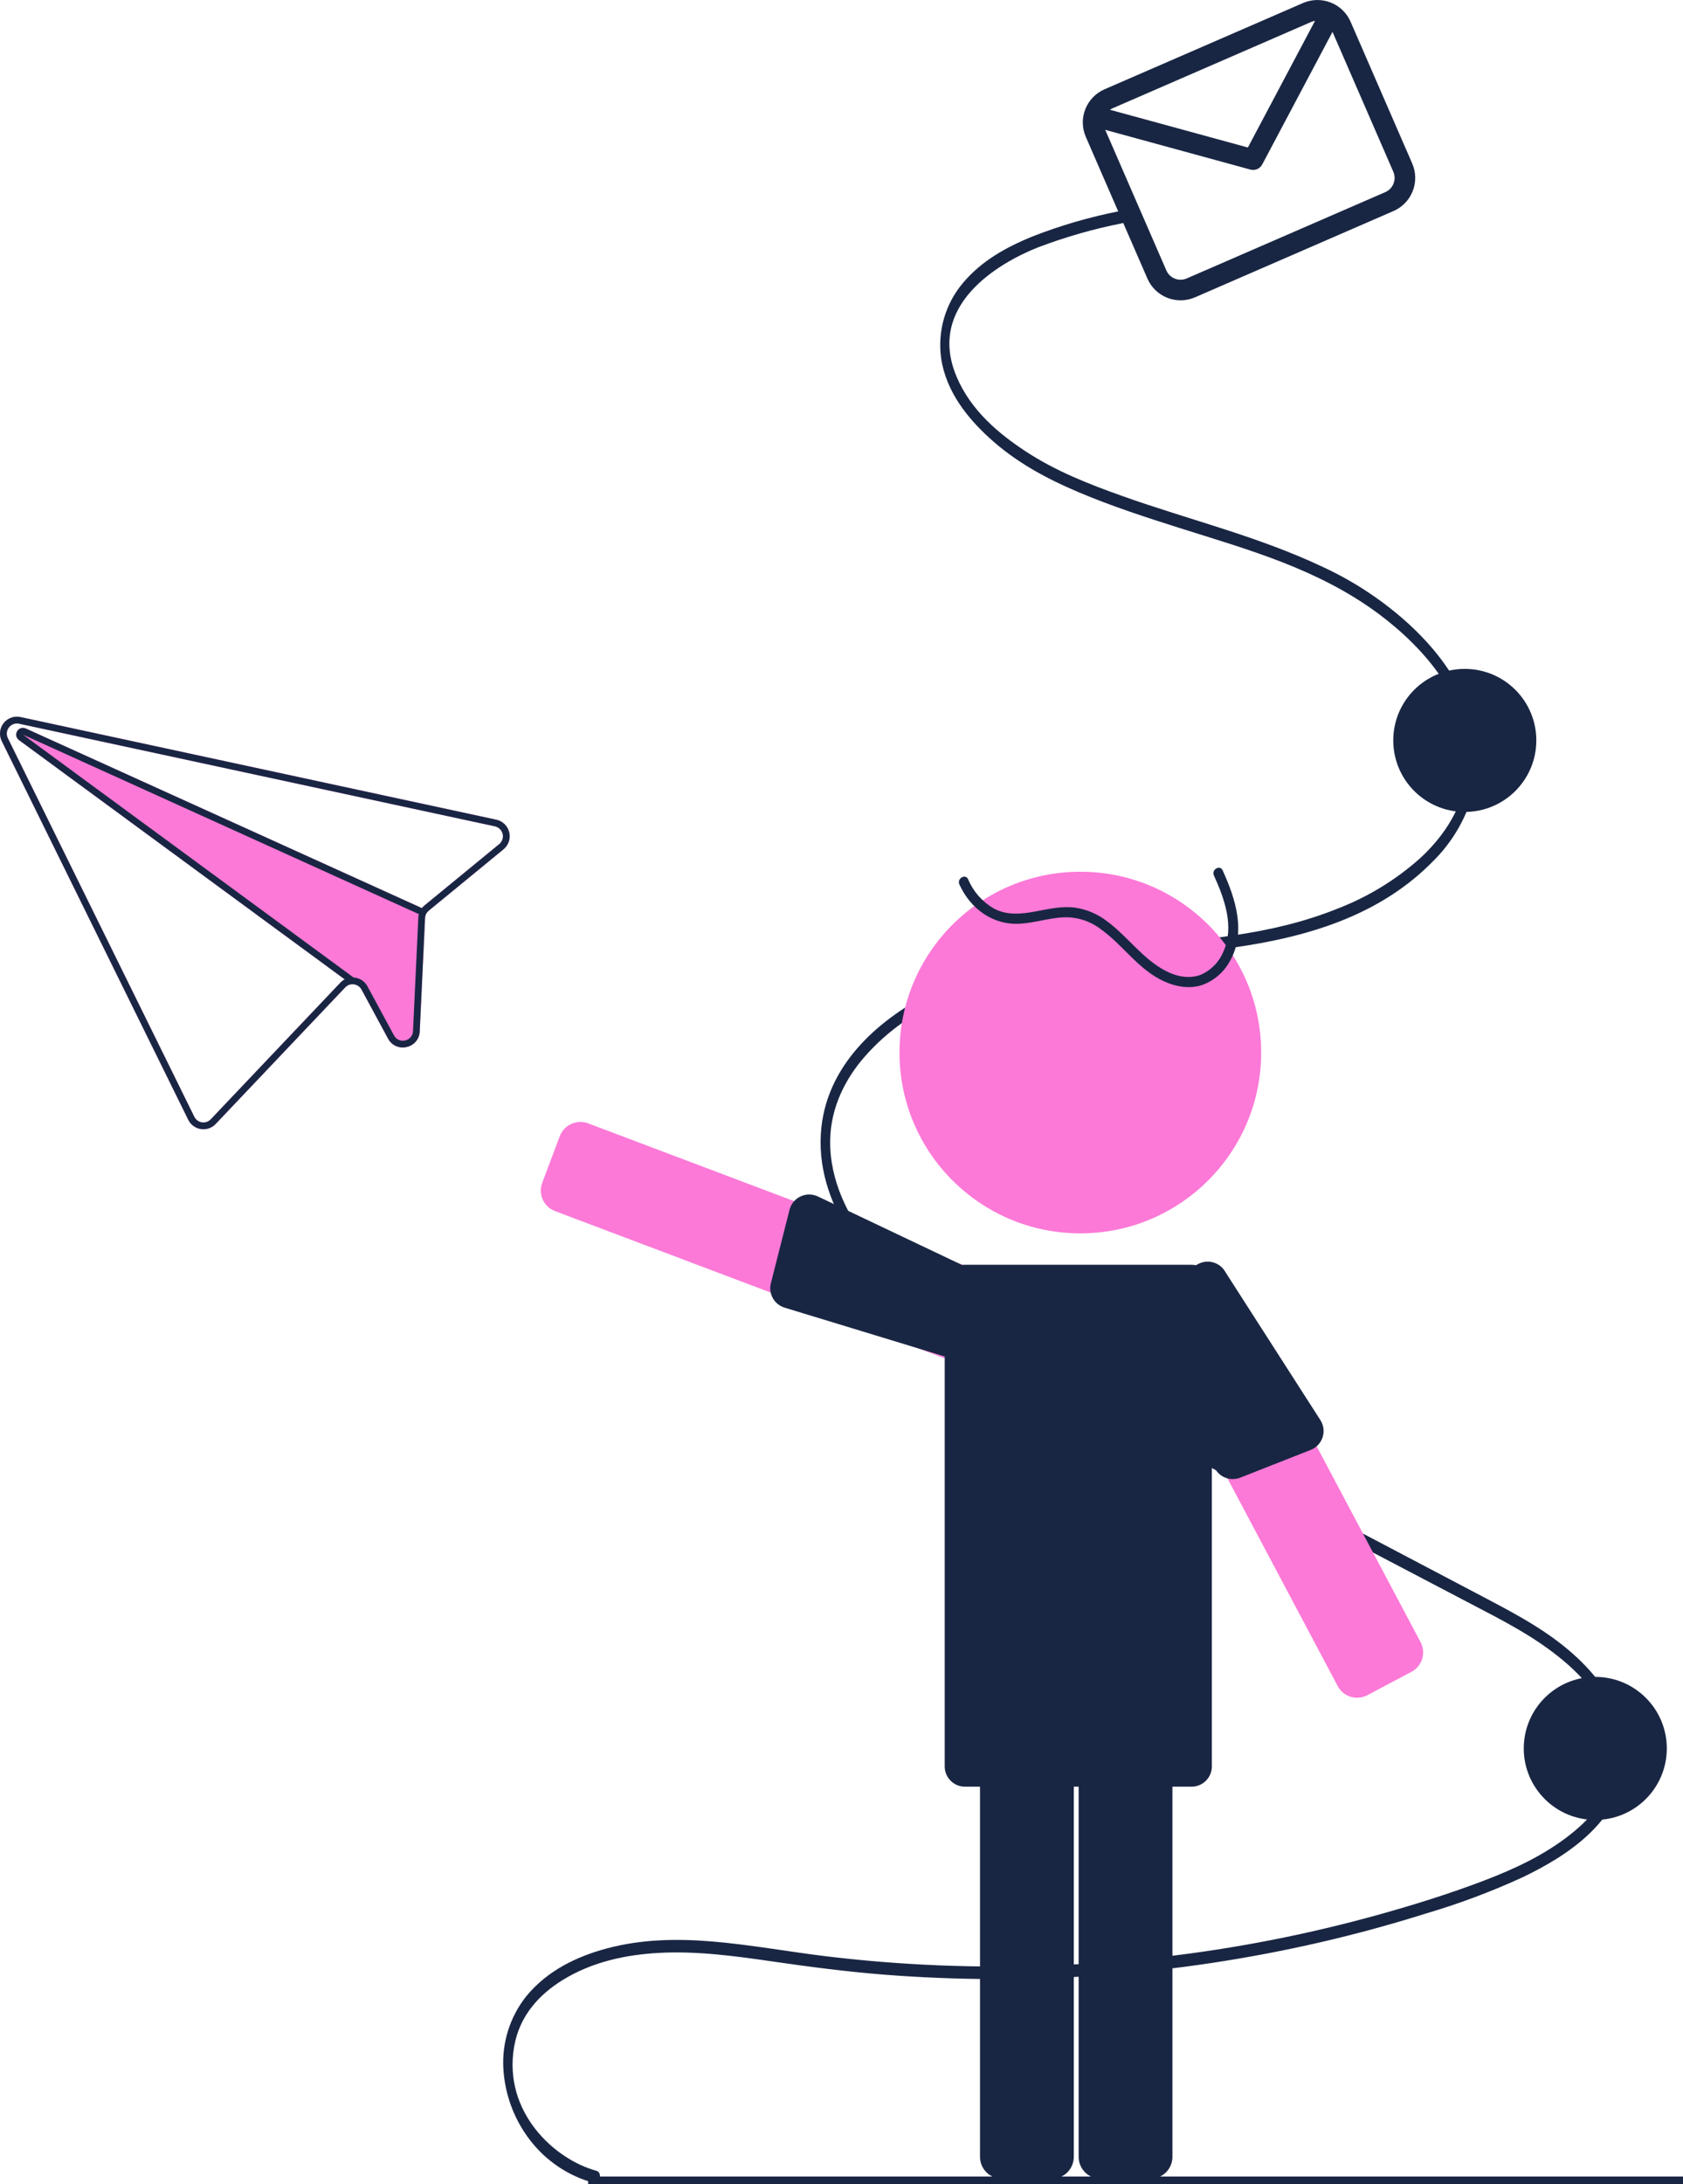 <svg width="320" height="415" viewBox="0 0 320 415" fill="none" xmlns="http://www.w3.org/2000/svg"><g clip-path="url(#clip0_29_237)"><path d="M94.378 155.752L5.057 136.499l-1.161-.25c-.591-.128-1.206-.087-1.775.119-.569.205-1.068.567-1.44 1.044-.372.476-.602 1.048-.664 1.649-.061.602.048 1.208.316 1.75L35.798 212.775c.23.462.567.863.984 1.168.417.305.901.505 1.411.584.512.08 1.036.033 1.526-.135.49-.167.932-.452 1.287-.829l24.632-25.953c.175-.189.388-.34.624-.443.236-.104.492-.157.75-.157.351-.004.696.086.999.262.303.176.553.432.722.739l5.045 9.325c.322.622.843 1.118 1.48 1.409.637.292 1.353.362 2.035.2l.025-.005c.69-.146 1.311-.52 1.762-1.061.452-.541.708-1.218.728-1.923l1.011-21.525c.012-.269.079-.532.197-.774.127-.239.299-.451.506-.625l14.211-11.656c.467-.383.817-.89 1.009-1.462.192-.573.219-1.188.077-1.775-.142-.587-.446-1.122-.878-1.544-.432-.423-.975-.714-1.565-.843h0zm.545 4.633L80.713 172.042c-.185.149-.353.318-.5.505L4.896 138.415c-.066-.031-.136-.055-.207-.072-.291-.075-.598-.046-.869.081-.271.128-.49.347-.617.618-.127.272-.155.579-.08.869.076.29.25.545.494.72L65.544 186.086c-.314.163-.598.379-.839.639l-24.632 25.953c-.214.225-.479.394-.772.495-.293.101-.607.129-.914.082-.307-.046-.598-.166-.848-.349-.251-.182-.453-.423-.591-.701L1.484 140.241c-.159-.325-.223-.688-.185-1.048.038-.36.176-.701.399-.986.223-.285.521-.502.861-.626s.708-.149 1.062-.074l1.188.256 89.293 19.247c.355.076.68.251.94.504.26.253.443.574.528.927.086.352.07.721-.044 1.065-.115.344-.324.649-.604.879z" fill="#FC79D7"/><path d="M113.418 412.471c-8.012-2.163-17.763-11.156-15.675-23.517 1.035-6.131 5.008-10.1 9.13-12.666 5.699-3.549 12.189-4.887 18.444-5.225 7.215-.389 14.421.593 21.582 1.633 7.069 1.026 14.139 1.944 21.239 2.505 27.785 2.178 55.74.104 82.899-6.15 6.703-1.546 13.365-3.359 19.988-5.44 6.276-1.846 12.411-4.138 18.36-6.857 7.874-3.778 20.678-11.128 19.634-24.74-.553-7.218-4.807-12.983-9.098-16.999-5.188-4.856-11.191-8.051-17.071-11.154-27.349-14.432-54.751-28.693-82.127-43.038-6.389-3.348-12.821-6.606-19.022-10.53-5.805-3.673-11.583-7.94-16.255-13.84-4.081-5.153-7.727-12.071-7.599-19.804.107-6.413 3.028-11.855 6.605-15.923 8.856-10.07 21.384-14.152 32.707-16.291 14.067-2.657 28.338-2.643 42.415-5.209 11.366-2.072 23.51-6.071 32.754-15.443 3.91-3.811 6.676-8.64 7.985-13.94 1.18-5.55.606-11.33-1.642-16.541-2.504-5.977-6.498-10.738-10.698-14.636-4.825-4.416-10.296-8.069-16.226-10.832-12.484-5.944-25.612-9.04-38.401-13.602-6.271-2.237-12.606-4.691-18.43-8.534-4.934-3.256-10.308-7.644-13.053-14.17-5.664-13.465 7.847-21.49 15.503-24.529 5.204-1.972 10.564-3.505 16.023-4.583 1.155-.248.665-2.55-.484-2.304-5.747 1.12-11.379 2.763-16.826 4.909-4.617 1.917-9.38 4.436-13.007 8.77-1.651 1.957-2.871 4.239-3.583 6.698-.711 2.459-.897 5.04-.545 7.575.961 6.461 5.136 11.439 9.057 15.044 5.186 4.768 11.098 7.882 17.093 10.42 6.313 2.673 12.761 4.757 19.206 6.801 12.879 4.083 26.336 7.723 37.962 16.412 8.133 6.079 19.181 17.476 16.476 31.603-1.201 6.271-4.848 11.174-8.783 14.78-4.622 4.11-9.951 7.348-15.73 9.557-25.764 10.36-54.118 2.951-79.218 17.023-8.534 4.785-18.9 13.496-18.983 27.202-.044 7.12 2.813 13.65 6.344 18.812 4.229 6.182 9.706 10.753 15.278 14.574 5.867 3.876 11.96 7.4 18.245 10.555 6.865 3.604 13.733 7.202 20.602 10.796l41.684 21.843 20.711 10.853c6.321 3.312 12.805 6.489 18.552 11.352 4.706 3.981 10.266 10.512 9.785 18.623-.381 6.441-4.663 11.089-8.576 14.196-5.067 4.024-10.758 6.627-16.421 8.79-6.532 2.494-13.171 4.564-19.824 6.424-13.626 3.806-27.533 6.526-41.589 8.135-14.022 1.613-28.148 2.139-42.251 1.573-7.125-.286-14.24-.856-21.344-1.708-7.322-.882-14.613-2.239-21.954-2.842-6.64-.544-13.344-.418-19.884 1.333-5.46 1.462-11.228 4.068-15.373 9.153-3.055 3.883-4.585 8.747-4.302 13.677.281 4.92 2.036 9.643 5.039 13.553 3.05 3.993 7.335 6.868 12.188 8.176 1.145.309 1.635-1.994.485-2.304z" fill="#192643"/><path d="M320 413.562H111.828V415H320v-1.438zM303.321 345.801c7.511 0 13.599-6.084 13.599-13.589 0-7.505-6.088-13.589-13.599-13.589-7.51 0-13.599 6.084-13.599 13.589 0 7.505 6.089 13.589 13.599 13.589zM278.511 154.272c7.51 0 13.599-6.084 13.599-13.589 0-7.505-6.089-13.589-13.599-13.589-7.511 0-13.6 6.084-13.6 13.589 0 7.505 6.089 13.589 13.6 13.589zM247.764.568L210.003 16.971c-1.668.727-2.979 2.085-3.646 3.776-.667 1.692-.635 3.578.089 5.246l11.725 26.951c.727 1.666 2.086 2.977 3.779 3.643 1.693.666 3.581.635 5.25-.088l37.761-16.403c1.668-.727 2.979-2.085 3.646-3.776.667-1.692.635-3.578-.088-5.246L256.793 4.123c-.727-1.666-2.086-2.977-3.779-3.643-1.692-.666-3.581-.635-5.25.088zm1.563 3.594c.226-.097.463-.165.706-.203L237.267 28.027l-26.221-7.17c.163-.115.337-.213.521-.292l37.76-16.403zm14.071 32.342l-37.761 16.403c-.716.31-1.525.323-2.25.038-.726-.286-1.308-.847-1.62-1.561l-11.62-26.709 27.599 7.547c.43.117.887.085 1.296-.091.409-.177.746-.487.954-.881l13.363-25.192 11.563 26.58c.311.715.324 1.524.038 2.248-.286.725-.847 1.307-1.562 1.618z" fill="#192643"/><path d="M205.41 234.349c18.99 0 34.383-15.382 34.383-34.356 0-18.975-15.393-34.357-34.383-34.357-18.989 0-34.383 15.382-34.383 34.357 0 18.974 15.394 34.356 34.383 34.356z" fill="#FC79D7"/><path d="M199.993 413.985h-9.483c-1.107-.002-2.168-.442-2.951-1.224-.783-.782-1.223-1.843-1.224-2.949v-78.969c.001-1.106.441-2.167 1.224-2.949.783-.783 1.844-1.223 2.951-1.224h9.483c1.107.001 2.168.441 2.951 1.224.783.782 1.223 1.843 1.225 2.949v78.969c-.002 1.106-.442 2.167-1.225 2.949-.783.782-1.844 1.222-2.951 1.224zM218.747 413.985h-9.482c-1.107-.002-2.169-.442-2.952-1.224-.782-.782-1.223-1.843-1.224-2.949v-78.969c.001-1.106.442-2.167 1.224-2.949.783-.783 1.845-1.223 2.952-1.224h9.482c1.107.001 2.169.441 2.952 1.224.782.782 1.223 1.843 1.224 2.949v78.969c-.001 1.106-.442 2.167-1.224 2.949-.783.782-1.845 1.222-2.952 1.224z" fill="#192643"/><path d="M258.041 322.585c-.417 0-.831-.063-1.229-.185-.525-.159-1.013-.421-1.436-.77-.423-.349-.773-.778-1.028-1.263l-37.047-69.756c-.257-.484-.416-1.014-.468-1.559-.052-.545.003-1.096.164-1.62s.423-1.011.773-1.433c.349-.423.778-.772 1.262-1.029l8.376-4.442c.484-.257 1.014-.416 1.56-.468.546-.052 1.097.003 1.621.164.525.161 1.012.423 1.435.772.423.349.773.778 1.03 1.262l37.046 69.755c.257.484.416 1.014.469 1.559.052.546-.004 1.096-.165 1.62s-.423 1.011-.772 1.434c-.349.422-.779.772-1.263 1.029l-8.376 4.441c-.6.321-1.271.489-1.952.489zM180.92 258.289c-.501 0-.998-.091-1.467-.268l-73.931-27.908c-.513-.193-.983-.486-1.382-.861-.4-.376-.721-.826-.946-1.325-.226-.5-.35-1.038-.367-1.586-.017-.548.075-1.093.269-1.605l3.345-8.864c.395-1.034 1.183-1.869 2.193-2.324 1.01-.454 2.158-.491 3.195-.101l73.929 27.902c1.034.393 1.87 1.179 2.326 2.187.456 1.007.494 2.154.106 3.189l-3.351 8.865c-.302.794-.839 1.477-1.539 1.959s-1.53.74-2.38.74z" fill="#FC79D7"/><path d="M226.562 240.318h-43.084c-2.129 0-3.855 1.725-3.855 3.852v91.463c0 2.127 1.726 3.851 3.855 3.851h43.084c2.128 0 3.854-1.724 3.854-3.851V244.17c0-2.127-1.726-3.852-3.854-3.852zM230.807 166.347c2.02 4.43 3.954 9.784 1.779 14.523-.798 1.914-2.294 3.454-4.186 4.306-2.241.893-4.684.383-6.761-.697-4.372-2.273-7.191-6.498-11.095-9.393-1.777-1.383-3.879-2.288-6.106-2.629-2.565-.335-5.112.27-7.621.737-2.668.496-5.426.758-7.896-.594-2.173-1.269-3.874-3.21-4.845-5.53-.508-1.129-2.17-.15-1.664.972 2.1 4.658 6.443 7.832 11.662 7.465 2.761-.194 5.428-1.085 8.194-1.212 2.523-.084 4.998.707 7.005 2.237 4.286 3.053 7.195 7.742 12.113 9.96 2.32 1.046 4.977 1.482 7.423.581 2.11-.82 3.868-2.35 4.971-4.325 3.227-5.553 1.154-11.971-1.309-17.373-.514-1.126-2.175-.148-1.664.972z" fill="#192643"/><path d="M179.566 257.721l-30.383-9.257c-.948-.289-1.748-.931-2.234-1.794-.486-.862-.622-1.878-.378-2.838l3.547-13.965c.14-.552.401-1.066.763-1.505.363-.439.818-.792 1.334-1.034.515-.242 1.078-.367 1.648-.365.569.001 1.131.128 1.646.373l30.136 14.313c.955.362 1.727 1.088 2.148 2.018.421.93.456 1.989.097 2.945l-3.351 8.865c-.363.956-1.09 1.729-2.022 2.15-.932.421-1.994.455-2.951.094zM217.847 249.821l13.031 28.947c.406.903 1.145 1.615 2.062 1.988.918.373 1.944.378 2.866.016l13.415-5.281c.53-.209 1.007-.532 1.397-.947.39-.415.683-.911.858-1.453.176-.541.228-1.115.155-1.679-.073-.565-.271-1.106-.578-1.585l-18.019-28.062c-.48-.901-1.298-1.575-2.274-1.875-.977-.299-2.032-.2-2.936.276l-8.377 4.443c-.904.48-1.579 1.298-1.879 2.275-.3.978-.2 2.034.279 2.937zM94.378 155.752L5.057 136.499l-1.161-.25c-.591-.128-1.206-.087-1.775.119-.569.205-1.068.567-1.44 1.044-.372.476-.602 1.048-.664 1.649-.061.602.048 1.208.316 1.75L35.798 212.775c.23.462.567.863.984 1.168.417.305.901.505 1.411.584.512.08 1.036.033 1.526-.135.49-.167.932-.452 1.287-.829l24.632-25.953c.175-.189.388-.34.624-.443.236-.104.492-.157.75-.157.351-.004.696.086.999.262.303.176.553.432.722.739l5.045 9.325c.322.622.843 1.118 1.48 1.409.637.292 1.353.362 2.035.2l.025-.005c.69-.146 1.311-.52 1.762-1.061.452-.541.708-1.218.728-1.923l1.011-21.525c.012-.269.079-.532.197-.774.127-.239.299-.451.506-.625l14.211-11.656c.467-.383.817-.89 1.009-1.462.192-.573.219-1.188.077-1.775-.142-.587-.446-1.122-.878-1.544-.432-.423-.975-.714-1.565-.843h0zm.545 4.633L80.713 172.042c-.185.149-.353.318-.5.505-.133.165-.247.345-.342.535-.099.195-.177.4-.233.611l.001.006c-.059.22-.093.446-.101.673l-1.01 21.526c-.009.423-.161.831-.432 1.156-.271.326-.645.549-1.06.634l-.013.002c-.409.102-.84.062-1.224-.112-.384-.174-.697-.472-.89-.847l-5.047-9.331c-.26-.48-.638-.886-1.099-1.179-.461-.293-.989-.463-1.534-.494l-.006.001c-.073-.003-.146-.007-.218-.004-.509 0-1.01.124-1.46.362-.314.163-.598.379-.839.639l-24.632 25.953c-.214.225-.479.394-.772.495-.293.101-.607.129-.914.082-.307-.046-.598-.166-.848-.349-.251-.182-.453-.423-.591-.701L1.484 140.241c-.159-.325-.223-.688-.185-1.048.038-.36.176-.701.399-.986.223-.285.521-.502.861-.626s.708-.149 1.062-.074l1.188.256 89.293 19.247c.355.076.68.251.94.504.26.253.443.574.528.927.086.352.07.721-.044 1.065-.115.344-.324.649-.604.879z" fill="#192643"/><path d="M80.498 172.674l-.531 1.17-.328-.145-.001-.006-75.257-34.099 62.841 46.134.006-.001.166.127-.758 1.036-1.093-.804-61.927-45.455c-.244-.175-.418-.43-.494-.72-.076-.29-.047-.597.08-.869.127-.271.345-.49.617-.618.271-.127.579-.156.869-.081.071.017.14.041.207.072l75.317 34.131.285.128z" fill="#192643"/></g><defs><clipPath id="clip0_29_237"><path fill="#fff" d="M0 0h320v415H0z"/></clipPath></defs></svg>